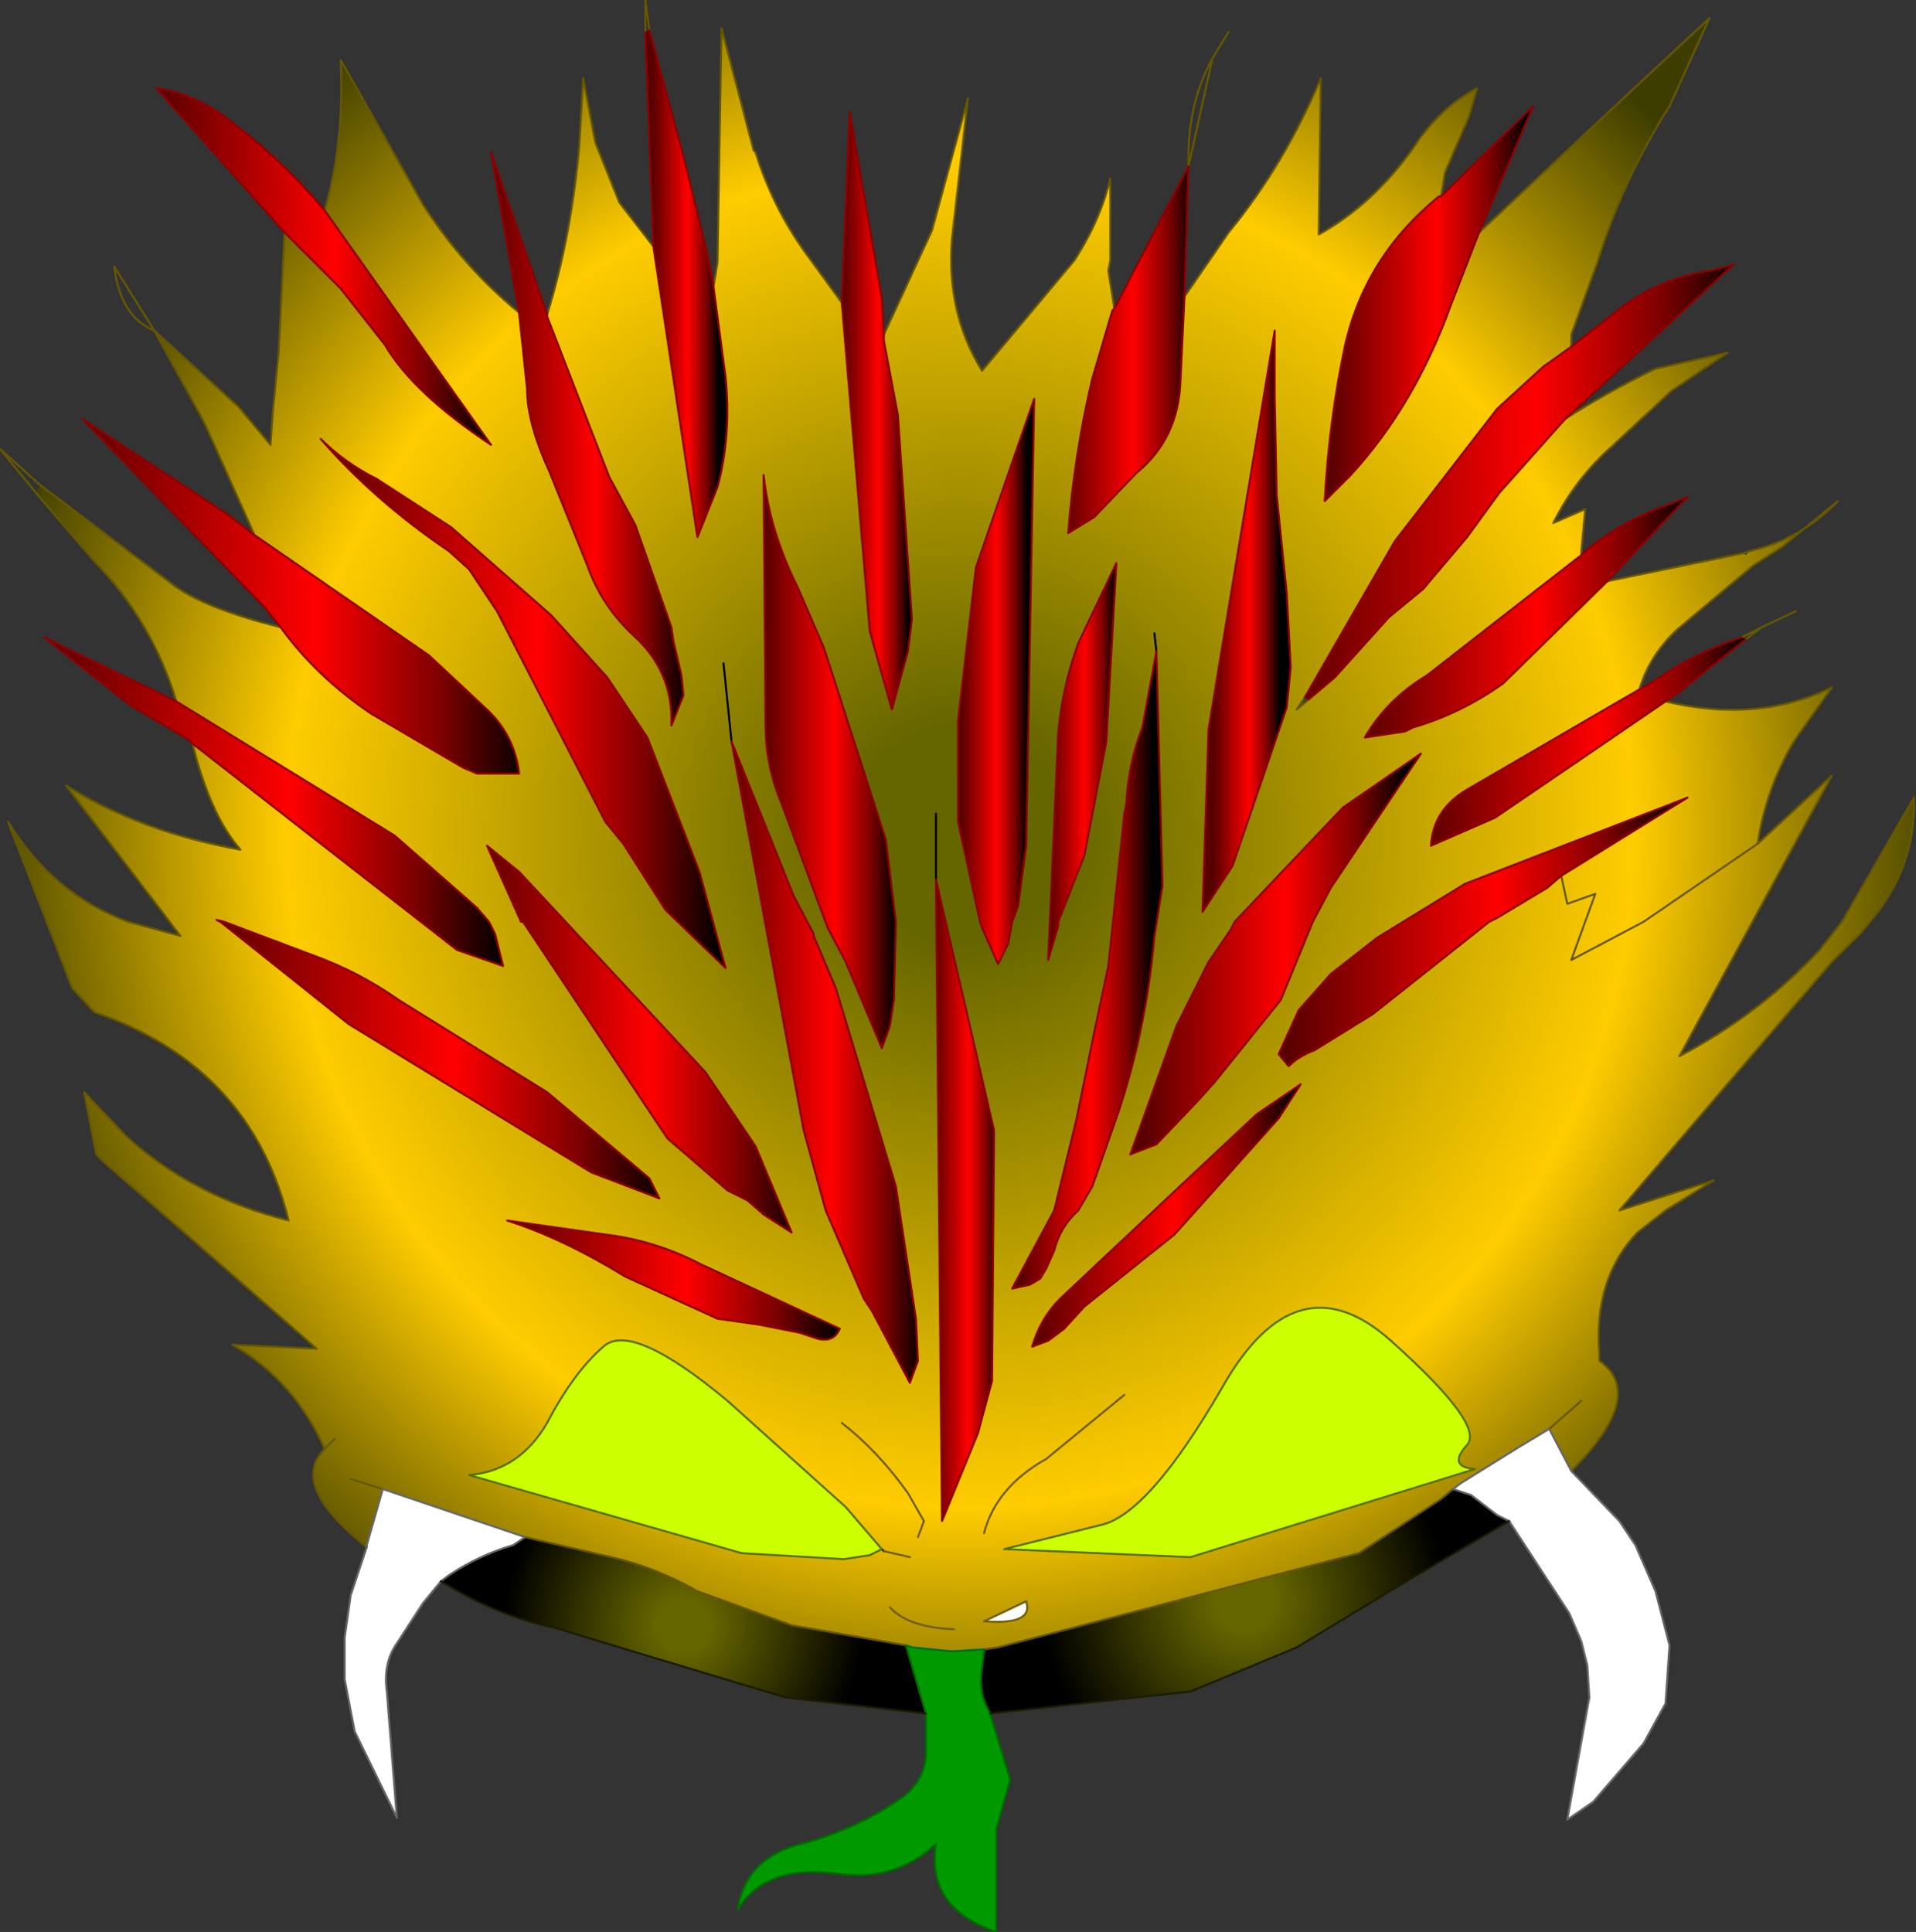 <svg xmlns="http://www.w3.org/2000/svg" viewBox="0 0 47.8 48.2" width="47.8" height="48.2"><rect x="0" y="0" width="47.8" height="48.2" fill="#333333" stroke="none"/><defs><radialGradient gradientUnits="userSpaceOnUse" r="819.2" cx="0" cy="0" spreadMethod="pad" gradientTransform="matrix(.034 0 0 .034 23.95 20.8)" id="a"><stop offset=".098" stop-color="#660"/><stop offset=".604" stop-color="#fc0"/><stop offset=".894" stop-color="#3D3D00"/></radialGradient><linearGradient gradientUnits="userSpaceOnUse" x1="-819.2" x2="819.2" gradientTransform="matrix(.007 0 0 .007 37.9 12)" id="b"><stop offset="0" stop-color="#580000"/><stop offset=".537" stop-color="#f00"/><stop offset=".808" stop-color="#7E0000"/><stop offset="1"/></linearGradient><linearGradient gradientUnits="userSpaceOnUse" x1="-819.2" x2="819.2" gradientTransform="matrix(.003 0 0 .006 35.65 7.55)" id="c"><stop offset="0" stop-color="#580000"/><stop offset=".537" stop-color="#f00"/><stop offset=".808" stop-color="#7E0000"/><stop offset="1"/></linearGradient><linearGradient gradientUnits="userSpaceOnUse" x1="-819.2" x2="819.2" gradientTransform="matrix(.005 0 0 .004 38.05 15.4)" id="d"><stop offset="0" stop-color="#580000"/><stop offset=".537" stop-color="#f00"/><stop offset=".808" stop-color="#7E0000"/><stop offset="1"/></linearGradient><linearGradient gradientUnits="userSpaceOnUse" x1="-819.2" x2="819.2" gradientTransform="matrix(.002 0 0 .006 28.15 8.7)" id="e"><stop offset="0" stop-color="#580000"/><stop offset=".537" stop-color="#f00"/><stop offset=".808" stop-color="#7E0000"/><stop offset="1"/></linearGradient><linearGradient gradientUnits="userSpaceOnUse" x1="-819.2" x2="819.2" gradientTransform="matrix(.001 0 0 .006 27 18.95)" id="f"><stop offset="0" stop-color="#580000"/><stop offset=".537" stop-color="#f00"/><stop offset=".808" stop-color="#7E0000"/><stop offset="1"/></linearGradient><linearGradient gradientUnits="userSpaceOnUse" x1="-819.2" x2="819.2" gradientTransform="matrix(.001 0 0 .009 31.1 15.45)" id="g"><stop offset="0" stop-color="#580000"/><stop offset=".537" stop-color="#f00"/><stop offset=".808" stop-color="#7E0000"/><stop offset="1"/></linearGradient><linearGradient gradientUnits="userSpaceOnUse" x1="-819.2" x2="819.2" gradientTransform="matrix(.004 0 0 .006 31.8 23.8)" id="h"><stop offset="0" stop-color="#580000"/><stop offset=".537" stop-color="#f00"/><stop offset=".808" stop-color="#7E0000"/><stop offset="1"/></linearGradient><linearGradient gradientUnits="userSpaceOnUse" x1="-819.2" x2="819.2" gradientTransform="matrix(.002 0 0 .01 27.1 24.2)" id="i"><stop offset="0" stop-color="#580000"/><stop offset=".537" stop-color="#f00"/><stop offset=".808" stop-color="#7E0000"/><stop offset="1"/></linearGradient><linearGradient gradientUnits="userSpaceOnUse" x1="-819.2" x2="819.2" gradientTransform="matrix(.005 0 0 .003 39.6 18.5)" id="j"><stop offset="0" stop-color="#580000"/><stop offset=".537" stop-color="#f00"/><stop offset=".808" stop-color="#7E0000"/><stop offset="1"/></linearGradient><linearGradient gradientUnits="userSpaceOnUse" x1="-819.2" x2="819.2" gradientTransform="matrix(.006 0 0 .004 37 23.25)" id="k"><stop offset="0" stop-color="#580000"/><stop offset=".537" stop-color="#f00"/><stop offset=".808" stop-color="#7E0000"/><stop offset="1"/></linearGradient><radialGradient gradientUnits="userSpaceOnUse" r="819.2" cx="0" cy="0" spreadMethod="pad" gradientTransform="matrix(.009 0 0 .009 31.05 39.95)" id="l"><stop offset=".098" stop-color="#660"/><stop offset=".682"/></radialGradient><linearGradient gradientUnits="userSpaceOnUse" x1="-819.2" x2="819.2" gradientTransform="matrix(.004 0 0 .004 29.05 30.3)" id="m"><stop offset="0" stop-color="#580000"/><stop offset=".537" stop-color="#f00"/><stop offset=".808" stop-color="#7E0000"/><stop offset="1"/></linearGradient><linearGradient gradientUnits="userSpaceOnUse" x1="-819.2" x2="819.2" gradientTransform="matrix(.001 0 0 .008 17.1 7.05)" id="n"><stop offset="0" stop-color="#580000"/><stop offset=".537" stop-color="#f00"/><stop offset=".808" stop-color="#7E0000"/><stop offset="1"/></linearGradient><linearGradient gradientUnits="userSpaceOnUse" x1="-819.2" x2="819.2" gradientTransform="matrix(.007 0 0 .005 7.45 14.9)" id="o"><stop offset="0" stop-color="#580000"/><stop offset=".537" stop-color="#f00"/><stop offset=".808" stop-color="#7E0000"/><stop offset="1"/></linearGradient><linearGradient gradientUnits="userSpaceOnUse" x1="-819.2" x2="819.2" gradientTransform="matrix(.005 0 0 .005 8.05 6.65)" id="p"><stop offset="0" stop-color="#580000"/><stop offset=".537" stop-color="#f00"/><stop offset=".808" stop-color="#7E0000"/><stop offset="1"/></linearGradient><linearGradient gradientUnits="userSpaceOnUse" x1="-819.2" x2="819.2" gradientTransform="matrix(.007 0 0 .005 6.8 20)" id="q"><stop offset="0" stop-color="#580000"/><stop offset=".537" stop-color="#f00"/><stop offset=".808" stop-color="#7E0000"/><stop offset="1"/></linearGradient><linearGradient gradientUnits="userSpaceOnUse" x1="-819.2" x2="819.2" gradientTransform="matrix(.007 0 0 .004 10.9 26.45)" id="r"><stop offset="0" stop-color="#580000"/><stop offset=".537" stop-color="#f00"/><stop offset=".808" stop-color="#7E0000"/><stop offset="1"/></linearGradient><linearGradient gradientUnits="userSpaceOnUse" x1="-819.2" x2="819.2" gradientTransform="matrix(.001 0 0 .009 21.85 10.25)" id="s"><stop offset="0" stop-color="#580000"/><stop offset=".537" stop-color="#f00"/><stop offset=".808" stop-color="#7E0000"/><stop offset="1"/></linearGradient><linearGradient gradientUnits="userSpaceOnUse" x1="-819.2" x2="819.2" gradientTransform="matrix(.002 0 0 .009 20.7 18.95)" id="t"><stop offset="0" stop-color="#580000"/><stop offset=".537" stop-color="#f00"/><stop offset=".808" stop-color="#7E0000"/><stop offset="1"/></linearGradient><linearGradient gradientUnits="userSpaceOnUse" x1="-819.2" x2="819.2" gradientTransform="matrix(.003 0 0 .009 14.65 10.95)" id="u"><stop offset="0" stop-color="#580000"/><stop offset=".537" stop-color="#f00"/><stop offset=".808" stop-color="#7E0000"/><stop offset="1"/></linearGradient><linearGradient gradientUnits="userSpaceOnUse" x1="-819.2" x2="819.2" gradientTransform="matrix(.001 0 0 .009 24.8 17)" id="v"><stop offset="0" stop-color="#580000"/><stop offset=".537" stop-color="#f00"/><stop offset=".808" stop-color="#7E0000"/><stop offset="1"/></linearGradient><linearGradient gradientUnits="userSpaceOnUse" x1="-819.2" x2="819.2" gradientTransform="matrix(.006 0 0 .008 13.05 17.55)" id="w"><stop offset="0" stop-color="#580000"/><stop offset=".537" stop-color="#f00"/><stop offset=".808" stop-color="#7E0000"/><stop offset="1"/></linearGradient><linearGradient gradientUnits="userSpaceOnUse" x1="-819.2" x2="819.2" gradientTransform="matrix(.005 0 0 .006 15.95 25.9)" id="x"><stop offset="0" stop-color="#580000"/><stop offset=".537" stop-color="#f00"/><stop offset=".808" stop-color="#7E0000"/><stop offset="1"/></linearGradient><linearGradient gradientUnits="userSpaceOnUse" x1="-819.2" x2="819.2" gradientTransform="matrix(.003 0 0 .01 20.55 26.5)" id="y"><stop offset="0" stop-color="#580000"/><stop offset=".537" stop-color="#f00"/><stop offset=".808" stop-color="#7E0000"/><stop offset="1"/></linearGradient><linearGradient gradientUnits="userSpaceOnUse" x1="-819.2" x2="819.2" gradientTransform="matrix(.001 0 0 .01 24.1 29.9)" id="z"><stop offset="0" stop-color="#580000"/><stop offset=".537" stop-color="#f00"/><stop offset=".808" stop-color="#7E0000"/><stop offset="1"/></linearGradient><linearGradient gradientUnits="userSpaceOnUse" x1="-819.2" x2="819.2" gradientTransform="matrix(.005 0 0 .002 16.8 31.9)" id="A"><stop offset="0" stop-color="#580000"/><stop offset=".537" stop-color="#f00"/><stop offset=".808" stop-color="#7E0000"/><stop offset="1"/></linearGradient><radialGradient gradientUnits="userSpaceOnUse" r="819.2" cx="0" cy="0" spreadMethod="pad" gradientTransform="matrix(.008 0 0 .008 17.05 40.55)" id="B"><stop offset=".098" stop-color="#660"/><stop offset=".682"/></radialGradient></defs><path fill="#fff" d="M39.2 36.7l1.2 1.25.4.6.5 1.15.35 1.35-.1 1.45-.55 1-1.25 1.45-.65.45.55-3.05-.05-.8-.15-.6-.3-.7-1.5-2.3-.3-.15-.65-.5-.45-.15.2-.15 1.45-.9.75-.45.55 1.05M11 39.45l-.45.55-.65 1q-.35.5-.25 1.2l.25 3.15-1.05-2.15-.25-1.3v-1.05l.15-1.05.4-1.2v-.05l.4-1.4 3.55 1.2-.3.2q-.85.25-1.6.75l-.2.15m13.55 1l1.05-.5q.2.6-1.05.5"/><path fill="#090" d="M24.7 42.75l.5 1.65-.35 1.25v2.55q-1.75-.6-1.5-2.2-1 .95-2.45.75-1.8-.25-2.5.9.2-1.3 1.6-1.65 1.35-.35 2.5-1.15.55-.4.6-1.05v-1.05l-.5-1.7.15.05 1 .1.8-.05-.05.45q-.1.6.15 1.05l.05.1"/><path fill="#cf0" d="M22 38.65l-.3.15-.65.1-2.55-.15-6.8-1.95q1.25-.1 1.95-1.3.65-1.25 1.4-1.9.7-.65 3.1 1.35l2.95 2.65.9 1.05m12.7-5.2q2.35 2.1 1.9 2.6-.5.55.2.6l-7.1 2.2-4.65-.2 2.4-.6q1.2-.25 3.05-3.45 1.85-3.25 4.2-1.15"/><path fill="url(#a)" d="M34.7 33.45q-2.35-2.1-4.2 1.15-1.85 3.2-3.05 3.45l-2.4.6 4.65.2 7.1-2.2q-.7-.05-.2-.6.45-.5-1.9-2.6m4.35-23q1.1-.7 2.25-1.25l1.8-.4-1.4.95-1.5 1.4q-.9.8-1.45 1.9l.8-.35-.1 1.05v.1l-3.85 3q-1 .6-1.55 1.55l1-.15.2-.1q1.2-.35 2.25-1.1l2.6-2.55 3.4-.7.05.05.1-.1q1.3-.3 2.2-1.25l-1.4 1.15-.7.45-1.9 1.6q-.7.65-.95 1.5l-4.3 2.5q-.85.5-.9 1.4l1.6-.7 4.25-2.9q2.3.55 4.15-.35l-.95 1.35q-.7 1.2-.9 2.55l1.85-1.7-3.8 7q2-1.05 3.5-2.65l.55-.7 1.8-3.1q.05 1.75-1.1 3.1l-.2.25-.75.75-5.3 6.2 2.35-.75-1.2.75-.7.55q-1.1 1.15-.95 3.05v.15q1.2.85-.7 2.75l-.55-1.05-.75.45-1.45.9-.2.15-.3.25-2.05 1.35-9 2.35-.35.05-.8.05-1-.1-.15-.05-2.85-.5-2.35-.85q-1.05-.6-2.15-.85l-2.15-.5-3.55-1.2-.4 1.4v.05Q7.2 37.05 8.1 36.15q-.75-1.7-2.3-2.6l2.1.1L2.6 29l-.2-.2-.3-1.55 1.05 1.1q1.65 1.5 4.05 2.1-.95-3.85-4.85-5.2l-.55-.6L.2 20.5q1.1 1.8 3 2.5l1.3.35-2.85-3.75Q3.5 20.75 6 21.2q-.75-.85-1.2-2.65l6.6 5.15 1.15.4-.2-.8-.15-.3-.3-.35-2.05-1.8L4.4 17.5q-.6-2-2.05-3.5L.9 12.3l.1-.2 3.4 2.55q.8.55 2.6 1l.15.2q.85 1.1 2.1 1.95l2.3 1.35.35.15h1.05q-.1-.9-.75-1.55l-1.5-1.4-4.35-3-1.25-2.8-1.25-2.3 2.1 1.9.8.95.05-.75.15-1.55.15-3 1.4 1.4 1.1 1.4q.7 1.2 2.65 2.5L8.1 5.25q.5-1.75.4-3.75l2.05 3.6q1 1.55 2.4 2.7l.2 1.9q0 .85.55 2.05l.95 2.35q.35 1 1.15 1.75 1 .9.95 2.25l.3-.75-.05-.5-.2-.85-.05-.35-.9-2.55-.65-1.2-1.55-4v-.05q.6-1.95.8-4.2l.1-1.7.3 1.6.6 1.5.85 1.1 1.1 7.25.5-1.25q.35-1.3.2-2.75l-.3-2.25.1-.6L18 .7l.8 3.05.05.05q.45 1.45 1.35 2.65l.8 1.1.7 8.2.55 1.95.4-1.45.1-.8-.35-5.1-.35-1.85v-.15l1.2-2.6.9-3.3-.4 3.5q-.15 1.85.75 3.3l2.3-2.75q.65-1 .9-2.05V6.5l-.05.25.15.95-.05.05-.5 1.7q-.45 1.9-.6 3.85l.65-.4 1.05-1.1q1.05-.85 1.1-2.3l.1-2.1 1.1-1.6q1.4-1.7 2.3-3.85l-.05 3.9q1.35-.75 2.35-2.15.65-1 1.6-1.5l-.2.7-.6 1.4-.1.6h-.05q-1.85 1.5-2.35 3.75-.4 1.9-.5 3.85l.65-.65q1.6-1.75 2.5-4.25l.7-1.8L42.65.45l-1 2.2q-1.15 1.8-1.8 3.9l-.65 1.8v.3l-.7.5-1.15 1.05-2.55 3.3-2.25 3.9-.2.3.3-.25.65-.55 1.35-1.5.85-.7 1.1-1.3.8-1.1 1.65-1.85M8.35 35.9l-.25.25.25-.25m30.6-14.05l.15.7.7-.25-.6 1.65L41 23l2.85-1.95L41 23l-1.8.95.6-1.65-.7.25-.15-.7 3.15-1.95-5.55 2.15-2.2 1.35-1.15.9-.8.9-.5 1.1.25.3q.25-.25.65-.4l1.45-.9 2.9-2.3.2-.1 1.25-.75.35-.3M31.8 8.25l-1.65 9.95-.15 4.55.75-1.15 1.35-3.95.1-1-.1-1.85-.25-2.45-.05-2.45V8.25m-3 7.55l.05.45-.05-.45m.05.45l-.35 1.9q-.35.9-.4 1.9l-.05.25-.4 3.8-.35 1.65-.45 2.2-.55 2.25-1.05 1.95.45-.1.25-.15.15-.25.2-.45q.15-.6.6-1l.35-.6.65-1.85q.7-2.1.9-4.4l.2-1.25-.15-5.85m-1.95-.2q-.4 1.1-.5 2.25l-.25 5.65.25-.85V23l.65-1.65.55-2.85.25-4.45-.95 2m-2.55-1.9L23.9 18v2.5l.55 2.5.05.15.4.9.25-.5.1-.55.15-.4.2-1.5.2-11.15-1.45 4.2m-6.1 4.35l1.8 9.7.55 2 .95 2.2.2.3.95 1.8.2-.55-.05-1.05-.5-3.3-1.5-4.95-.55-1.3v-.05l-.5-.95-1.55-3.85-.2-1.95.2 1.95m2.4 4.65l.45.85.9 2.15.2-.55.1-.65.05-1.95-.25-2.05-1.55-4.8-.65-1.5q-.7-1.4-.85-2.8l.05 6.25q0 1 .4 1.95l1.15 3.1m2.7-2.85v1.65-1.65M30.8 23l-.1.2-.55.8-.8 1.6-1.15 3.2.65-.25 1-1.05.45-.5 1.65-2.05.8-1.95.45-.85 2.25-3.35-1.95 1.35L30.8 23M8 10.95q1.35 1.55 3.2 2.8l.5.45.7 1.05 2.7 5.25.45.55 1.05 1.65 1.5 1.45-.65-2.4-1.3-3.35-1-1.5-1.4-1.55-2.5-2.2-1.85-1.2q-.8-.4-1.4-1M5.5 23l3.2 2.55 6.05 3.7 1.7.65-.25-.5-2.55-2.15-3.7-2.3q-1-.7-2.1-1.1L5.6 23l-.2-.05.1.05m7.55 0l3.6 5.4 1.5 1.3.5.25.4.35.7.45-.9-2.15-1.25-1.85-4.65-5-.8-.65L13 23h.05m-.4 7.45q1.4.45 2.95 1.4l2.3 1.05 1.05.15 1 .2.45.15q.4.1.55-.25l-3.45-1.6q-1.15-.6-2.4-.75l-2.45-.35m9.35 8.2l-.9-1.05-2.95-2.65q-2.4-2-3.1-1.35-.75.65-1.4 1.9-.7 1.2-1.95 1.3l6.8 1.95 2.55.15.65-.1.3-.15.05.05-.05-.05m.7.2l-.65-.15.65.15M8.75 36.9l.8.25-.8-.25m30.7-1.95l-.8.7.8-.7m-7-7.9l-1.1.75-4.9 4.6q-.5.5-.7 1.2l.4-.15.4-.3.5-.55 2.25-1.8 2.6-2.9.55-.85m-9.1-5.1l.15 16 .9-2.2.35-1.3.05-6.25-1.45-6.25m-.45 16.4l.15-.4-.4-.7Q21.9 36.2 21 35.5q.9.7 1.65 1.75l.4.7-.15.4m5.15-3.55l-1.95 1.6q-1.25.7-1.55 1.85.3-1.15 1.55-1.85l1.95-1.6m-4.25 5.85q-1.15-.05-1.6-.55.45.5 1.6.55m.75-.2q1.25.1 1.05-.5l-1.05.5"/><path fill="url(#b)" d="M39.2 8.65l1.15-.9q1-.8 2.35-1l.55-.15-4.2 3.85-1.65 1.85-.8 1.1-1.1 1.3-.85.7-1.35 1.5-.65.55-.1-.05 2.25-3.9 2.55-3.3 1.15-1.05.7-.5"/><path fill="url(#c)" d="M36.9 5.8l-.7 1.8q-.9 2.5-2.5 4.25l-.65.65q.1-1.95.5-3.85.5-2.25 2.35-3.75h.05l2.3-2.25L36.9 5.8"/><path fill="url(#d)" d="M39.45 13.85l.1-.1q.9-.75 2.05-1.15l.5-.2-2 2.1-2.6 2.55q-1.05.75-2.25 1.1l-.2.1-1 .15q.55-.95 1.55-1.55l3.85-3"/><path fill="url(#e)" d="M29.55 7.4l-.1 2.1q-.05 1.45-1.1 2.3l-1.05 1.1-.65.4q.15-1.95.6-3.85l.5-1.7.05-.05 1.85-3.55-.1 3.25"/><path fill="url(#f)" d="M26.9 16.05l.95-2-.25 4.45-.55 2.85L26.4 23v.1l-.25.85.25-5.65q.1-1.15.5-2.25"/><path fill="url(#g)" d="M31.8 8.25V9.9l.05 2.45.25 2.45.1 1.85-.1 1-1.35 3.95-.75 1.15.15-4.55 1.65-9.95"/><path fill="url(#h)" d="M30.8 23l2.7-2.85 1.95-1.35-2.25 3.35-.45.85-.8 1.95L30.3 27l-.45.5-1 1.05-.65.25 1.15-3.2.8-1.6.55-.8.1-.2"/><path fill="url(#i)" d="M28.85 16.25L29 22.1l-.2 1.25q-.2 2.3-.9 4.4l-.65 1.85-.35.6q-.45.4-.6 1l-.2.45-.15.25-.25.15-.45.1 1.05-1.95.55-2.25.45-2.2.35-1.65.4-3.8.05-.25q.05-1 .4-1.9l.35-1.9"/><path fill="url(#j)" d="M40.9 17.2l.35-.2q1-.7 2.2-1.1l.1.05-1.7 1.35-.3.2-4.25 2.9-1.6.7q.05-.9.9-1.4l4.3-2.5"/><path fill="url(#k)" d="M38.95 21.85l-.35.3-1.25.75-.2.1-2.9 2.3-1.45.9q-.4.15-.65.4l-.25-.3.5-1.1.8-.9 1.15-.9 2.2-1.35 5.55-2.15-3.15 1.95"/><path fill="url(#l)" d="M37.65 37.95l-2.9 1.7q-1.25.75-2.4 1.45l-2.65 1.1-5 .55-.05-.1q-.25-.45-.15-1.05l.05-.45.35-.05 9-2.35 2.05-1.35.3-.25.45.15.65.5.3.15"/><path fill="url(#m)" d="M32.45 27.05l-.55.85-2.6 2.9-2.25 1.8-.5.55-.4.3-.4.15q.2-.7.7-1.2l4.9-4.6 1.1-.75"/><path fill="url(#n)" d="M17.8 7.15l.3 2.25q.15 1.45-.2 2.75l-.5 1.25-1.1-7.25L16.1.8l.1-.05.85 3.15.65 2.65.1.6"/><path fill="url(#o)" d="M6.35 13.35l4.35 3 1.5 1.4q.65.65.75 1.55H11.9l-.35-.15-2.3-1.35q-1.25-.85-2.1-1.95l-.15-.2-.4-.5-4.55-4.7 3.65 2.4.65.5"/><path fill="url(#p)" d="M8.1 5.25l4.15 5.85Q10.3 9.8 9.6 8.6L8.5 7.2 7.1 5.8 3.9 2.2q1.05.15 1.95.9 1.25.95 2.25 2.15"/><path fill="url(#q)" d="M4.4 17.5l5.45 3.35 2.05 1.8.3.35.15.3.2.8-1.15-.4-6.6-5.15-.1-.1-1.45-.85-2.15-1.7 1.75.85 1.55.75"/><path fill="url(#r)" d="M5.5 23l-.1-.05.2.05 2.25.85q1.1.4 2.1 1.1l3.7 2.3 2.55 2.15.25.5-1.7-.65-6.05-3.7L5.5 23"/><path fill="url(#s)" d="M22.05 8.35v.15l.35 1.85.35 5.1-.1.8-.4 1.45-.55-1.95-.7-8.2.2-4.75.8 4.65.05.9"/><path fill="url(#t)" d="M20.65 23.15l-1.15-3.1q-.4-.95-.4-1.95l-.05-6.25q.15 1.4.85 2.8l.65 1.5 1.55 4.8.25 2.05-.05 1.95-.1.65-.2.55-.9-2.15-.45-.85"/><path fill="url(#u)" d="M13.65 7.85v.05l1.55 4 .65 1.2.9 2.55.05.35.2.85.05.5-.3.75q.05-1.35-.95-2.25-.8-.75-1.15-1.75l-.95-2.35q-.55-1.2-.55-2.05l-.2-1.9-.7-4 1.4 4.05"/><path fill="url(#v)" d="M24.35 14.15l1.45-4.2-.2 11.15-.2 1.5-.15.4-.1.55-.25.5-.4-.9-.05-.15-.55-2.5V18l.45-3.85"/><path fill="url(#w)" d="M8 10.95q.6.6 1.4 1l1.85 1.2 2.5 2.2 1.4 1.55 1 1.5 1.3 3.35.65 2.4-1.5-1.45-1.05-1.65-.45-.55-2.7-5.25-.7-1.05-.5-.45Q9.35 12.5 8 10.95"/><path fill="url(#x)" d="M13.05 23H13l-.85-1.9.8.65 4.65 5 1.25 1.85.9 2.15-.7-.45-.4-.35-.5-.25-1.5-1.3-3.6-5.4"/><path fill="url(#y)" d="M18.25 18.5l1.55 3.85.5.95v.05l.55 1.3 1.5 4.95.5 3.3.05 1.05-.2.55-.95-1.8-.2-.3-.95-2.2-.55-2-1.8-9.7"/><path fill="url(#z)" d="M23.35 21.95l1.45 6.25-.05 6.25-.35 1.3-.9 2.2-.15-16"/><path fill="url(#A)" d="M12.65 30.45l2.45.35q1.25.15 2.4.75l3.45 1.6q-.15.35-.55.25l-.45-.15-1-.2-1.05-.15-2.3-1.05q-1.55-.95-2.95-1.4"/><path fill="url(#B)" d="M23.1 42.75l-3.5-.4-5.8-1.75q-1.45-.3-2.8-1.15l.2-.15q.75-.5 1.6-.75l.3-.2 2.15.5q1.1.25 2.15.85l2.35.85 2.85.5.5 1.7"/><path fill="none" stroke="#000" stroke-width=".05" stroke-linecap="round" stroke-linejoin="round" d="M28.85 16.25l-.05-.45m-10.55 2.7l-.2-1.95m5.3 5.4V20.3M22 38.65l.05.05"/><path fill="none" stroke="#665700" stroke-width=".05" stroke-linecap="round" stroke-linejoin="round" d="M39.05 10.45q1.1-.7 2.25-1.25l1.8-.4-1.4.95-1.5 1.4q-.9.8-1.45 1.9l.8-.35-.1 1.05v.1m.65.65l3.4-.7.15-.05q1.3-.3 2.2-1.25l-1.4 1.15-.7.45-1.9 1.6q-.7.65-.95 1.5m2.55-1.3l.5-.25.85-.4m-12.15 2.2l-.3.25.2-.3m6.65-8.75v-.3l.65-1.8q.65-2.1 1.8-3.9l1-2.2L36.9 5.8m-.95-.9l.1-.6.6-1.4.2-.7q-.95.5-1.6 1.5-1 1.4-2.35 2.15l.05-3.9q-.9 2.15-2.3 3.85l-1.1 1.6m-1.75.3l-.15-.95.05-.25V4.45q-.25 1.05-.9 2.05l-2.3 2.75q-.9-1.45-.75-3.3l.4-3.5-.9 3.3-1.2 2.6M21 7.55l-.8-1.1q-.9-1.2-1.35-2.65l-.05-.05L18 .7l-.1 5.85-.1.6m-1.5-1l-.85-1.1-.6-1.5-.3-1.6-.1 1.7q-.2 2.25-.8 4.2m-.7-.05q-1.4-1.15-2.4-2.7L8.5 1.5q.1 2-.4 3.75m-1 .55l-.15 3-.15 1.55-.05.75-.8-.95-2.1-1.9 1.25 2.3 1.25 2.8m.65 2.3q-1.8-.45-2.6-1L1 12.1m-.1.2L2.35 14q1.45 1.5 2.05 3.5m.4 1.05q.45 1.8 1.2 2.65-2.5-.45-4.35-1.6l2.85 3.75L3.2 23q-1.9-.7-3-2.5l1.6 4.15.55.6q3.9 1.35 4.85 5.2-2.4-.6-4.05-2.1l-1.05-1.1.3 1.55.2.2 5.3 4.65-2.1-.1q1.55.9 2.3 2.6l.25-.25m33.2-18.4q2.3.55 4.15-.35l-.95 1.35q-.7 1.2-.9 2.55l1.85-1.7-3.8 7q2-1.05 3.5-2.65l.55-.7 1.8-3.1q.05 1.75-1.1 3.1l-.2.25-.75.75-5.3 6.2 2.35-.75-1.2.75-.7.55q-1.1 1.15-.95 3.05v.15q1.2.85-.7 2.75M9.15 38.6Q7.2 37.05 8.1 36.15m35.45-20.2l.4-.3m-.1 5.4L41 23l-1.8.95.6-1.65-.7.25-.15-.7m-8.7-20.4q-.6 1.1-.6 2.45v.25l.6-2.7.4-.65M16.2.75L16.1 0v.8M.9 12.3L0 11.2l1 .9m2.85-3.85q-.85-.35-1-1.6l1 1.6m5.7 28.9l-.8-.25m4.35 1.45l2.15.5q1.1.25 2.15.85l2.35.85 2.85.5m1.95.1l.35-.05 9-2.35 2.05-1.35.3-.25m2.4-1.5l.8-.7"/><path fill="none" stroke="#8C0000" stroke-width=".05" stroke-linecap="round" stroke-linejoin="round" d="M39.45 13.85l.1-.1q.9-.75 2.05-1.15l.5-.2-2 2.1m.8 2.7l.35-.2q1-.7 2.2-1.1M39.2 8.65l1.15-.9q1-.8 2.35-1l.55-.15-4.2 3.85-1.65 1.85-.8 1.1-1.1 1.3-.85.7-1.35 1.5-.65.55m-.1-.05l2.25-3.9 2.55-3.3 1.15-1.05.7-.5M36.9 5.8l-.7 1.8q-.9 2.5-2.5 4.25l-.65.65q.1-1.95.5-3.85.5-2.25 2.35-3.75h.05l2.3-2.25L36.9 5.8m-7.35 1.6l-.1 2.1q-.05 1.45-1.1 2.3l-1.05 1.1-.65.4q.15-1.95.6-3.85l.5-1.7.05-.05m-5.75.65v.15l.35 1.85.35 5.1-.1.8-.4 1.45-.55-1.95-.7-8.2.2-4.75.8 4.65.05.9m-4.25-1.2l.3 2.25q.15 1.45-.2 2.75l-.5 1.25-1.1-7.25m-2.65 1.7v.05l1.55 4 .65 1.2.9 2.55.05.35.2.85.05.5-.3.75q.05-1.35-.95-2.25-.8-.75-1.15-1.75l-.95-2.35q-.55-1.2-.55-2.05l-.2-1.9-.7-4 1.4 4.05M8.1 5.25l4.15 5.85Q10.3 9.8 9.6 8.6L8.5 7.2 7.1 5.8 3.9 2.2q1.05.15 1.95.9 1.25.95 2.25 2.15m-1.75 8.1l4.35 3 1.5 1.4q.65.65.75 1.55H11.9l-.35-.15-2.3-1.35q-1.25-.85-2.1-1.95l-.15-.2-.4-.5-4.55-4.7 3.65 2.4.65.5M4.4 17.5l5.45 3.35 2.05 1.8.3.35.15.3.2.8-1.15-.4-6.6-5.15-.1-.1-1.45-.85-2.15-1.7 1.75.85 1.55.75m39.15-1.55l-1.7 1.35-.3.2m-2.6 4.35l-.35.3-1.25.75-.2.1-2.9 2.3-1.45.9q-.4.15-.65.4l-.25-.3.5-1.1.8-.9 1.15-.9 2.2-1.35 5.55-2.15-3.15 1.95M31.8 8.25l-1.65 9.95-.15 4.55.75-1.15 1.35-3.95.1-1-.1-1.85-.25-2.45-.05-2.45V8.25m-2.25-.85l.1-3.25L27.8 7.7m1.05 8.55L29 22.1l-.2 1.25q-.2 2.3-.9 4.4l-.65 1.85-.35.6q-.45.4-.6 1l-.2.45-.15.25-.25.15-.45.1 1.05-1.95.55-2.25.45-2.2.35-1.65.4-3.8.05-.25q.05-1 .4-1.9l.35-1.9m-1.95-.2l.95-2-.25 4.45-.55 2.85L26.4 23v.1l-.25.85.25-5.65q.1-1.15.5-2.25m-2.55-1.9l1.45-4.2-.2 11.15-.2 1.5-.15.4-.1.55-.25.5-.4-.9-.05-.15-.55-2.5V18l.45-3.85m-6.1 4.35l1.55 3.85.5.95v.05l.55 1.3 1.5 4.95.5 3.3.05 1.05-.2.55-.95-1.8-.2-.3-.95-2.2-.55-2-1.8-9.7m2.4 4.65l-1.15-3.1q-.4-.95-.4-1.95l-.05-6.25q.15 1.4.85 2.8l.65 1.5 1.55 4.8.25 2.05-.05 1.95-.1.65-.2.55-.9-2.15-.45-.85m18.8-9.3l-3.85 3q-1 .6-1.55 1.55l1-.15.2-.1q1.2-.35 2.25-1.1l2.6-2.55M30.8 23l2.7-2.85 1.95-1.35-2.25 3.35-.45.85-.8 1.95L30.3 27l-.45.5-1 1.05-.65.25 1.15-3.2.8-1.6.55-.8.1-.2m10.1-5.8l-4.3 2.5q-.85.5-.9 1.4l1.6-.7 4.25-2.9M16.1.8l.2 5.35m-.1-5.4l.85 3.15.65 2.65.1.6M8 10.95q1.35 1.55 3.2 2.8l.5.45.7 1.05 2.7 5.25.45.55 1.05 1.65 1.5 1.45-.65-2.4-1.3-3.35-1-1.5-1.4-1.55-2.5-2.2-1.85-1.2q-.8-.4-1.4-1M5.5 23l3.2 2.55 6.05 3.7 1.7.65-.25-.5-2.55-2.15-3.7-2.3q-1-.7-2.1-1.1L5.6 23l-.2-.05.1.05m7.55 0l3.6 5.4 1.5 1.3.5.25.4.35.7.45-.9-2.15-1.25-1.85-4.65-5-.8-.65L13 23h.05m-.4 7.45q1.4.45 2.95 1.4l2.3 1.05 1.05.15 1 .2.45.15q.4.1.55-.25l-3.45-1.6q-1.15-.6-2.4-.75l-2.45-.35m19.8-3.4l-.55.85-2.6 2.9-2.25 1.8-.5.55-.4.3-.4.15q.2-.7.7-1.2l4.9-4.6 1.1-.75m-9.1-5.1l1.45 6.25-.05 6.25-.35 1.3-.9 2.2-.15-16"/><path fill="none" stroke="#586F00" stroke-width=".05" stroke-linecap="round" stroke-linejoin="round" d="M22 38.65l-.3.15-.65.1-2.55-.15-6.8-1.95q1.25-.1 1.95-1.3.65-1.25 1.4-1.9.7-.65 3.1 1.35l2.95 2.65.9 1.05m12.7-5.2q2.35 2.1 1.9 2.6-.5.55.2.6l-7.1 2.2-4.65-.2 2.4-.6q1.2-.25 3.05-3.45 1.85-3.25 4.2-1.15"/><path fill="none" stroke="#666" stroke-width=".05" stroke-linecap="round" stroke-linejoin="round" d="M39.2 36.7l1.2 1.25.4.6.5 1.15.35 1.35-.1 1.45-.55 1-1.25 1.45-.65.45.55-3.05-.05-.8-.15-.6-.3-.7-1.5-2.3-.3-.15-.65-.5-.45-.15.2-.15 1.45-.9.75-.45M11 39.45l-.45.55-.65 1q-.35.5-.25 1.2l.25 3.15-1.05-2.15-.25-1.3v-1.05l.15-1.05.4-1.2v-.05l.4-1.4 3.55 1.2-.3.2q-.85.25-1.6.75l-.2.15m28.2-2.75l-.55-1.05"/><path fill="none" stroke="#006C00" stroke-width=".05" stroke-linecap="round" stroke-linejoin="round" d="M24.7 42.75l.5 1.65-.35 1.25v2.55q-1.75-.6-1.5-2.2-1 .95-2.45.75-1.8-.25-2.5.9.2-1.3 1.6-1.65 1.35-.35 2.5-1.15.55-.4.6-1.05v-1.05m-.5-1.7l.15.05 1 .1.8-.05-.05.45q-.1.6.15 1.05l.05.1m-2.1-1.7l.5 1.7"/><path fill="none" stroke="#1B1B00" stroke-width=".05" stroke-linecap="round" stroke-linejoin="round" d="M23.1 42.75l-3.5-.4-5.8-1.75q-1.45-.3-2.8-1.15m26.65-1.5l-2.9 1.7q-1.25.75-2.4 1.45l-2.65 1.1-5 .55"/><path fill="none" stroke="#715C00" stroke-width=".05" stroke-linecap="round" stroke-linejoin="round" d="M22.05 38.7l.65.15m1.85-.6q.3-1.15 1.55-1.85l1.95-1.6m-7.05.7q.9.7 1.65 1.75l.4.7-.15.4m-.7 1.75q.45.5 1.6.55m.75-.2l1.05-.5q.2.6-1.05.5"/></svg>